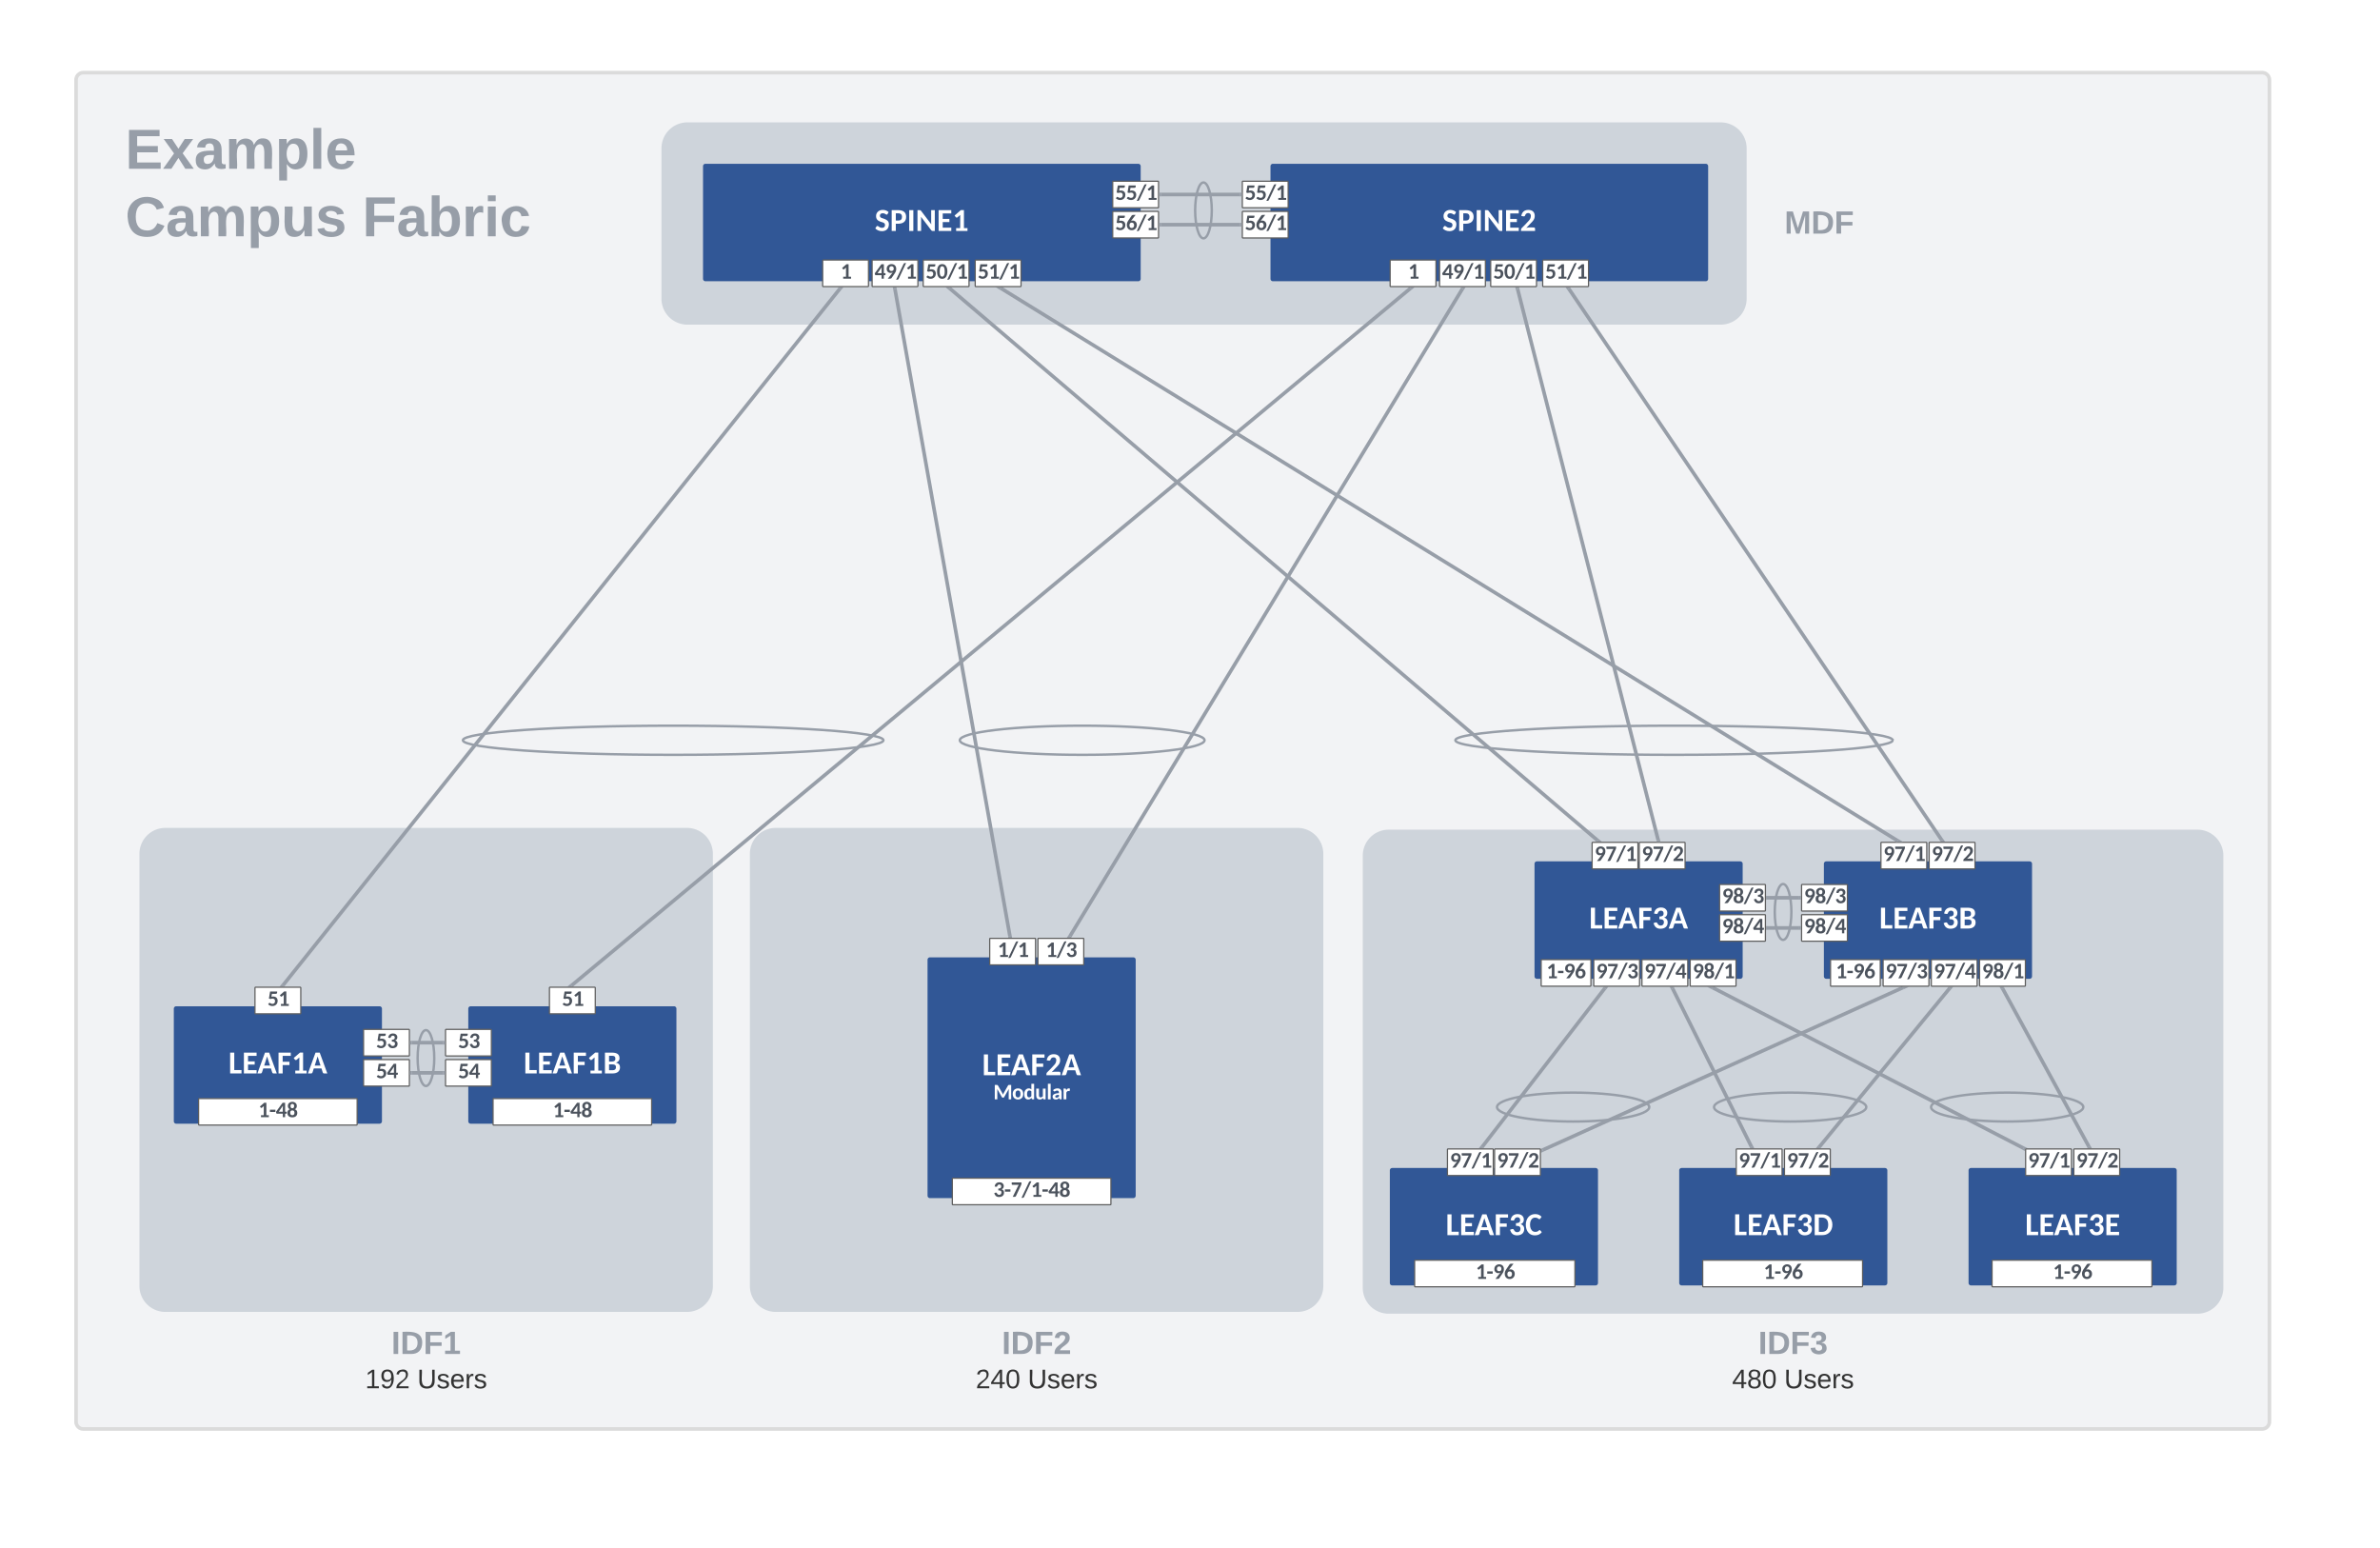 <svg xmlns="http://www.w3.org/2000/svg" xmlns:xlink="http://www.w3.org/1999/xlink" xmlns:lucid="lucid" width="1974" height="1284"><g transform="translate(4228 -42)" lucid:page-tab-id="-2yXCcs~9_sC"><path d="M-4480 0h6720v1360h-6720z" fill="#fff"/><path d="M-4164.9 108.25a6 6 0 0 1 6-6h1807.18a6 6 0 0 1 6 6v1112.9a6 6 0 0 1-6 6h-1807.2a6 6 0 0 1-6-6z" stroke="#dbdbdb" stroke-width="3" fill="#f2f3f5"/><path d="M-3677.86 165a20 20 0 0 1 20-20h857.04a20 20 0 0 1 20 20v124.76a20 20 0 0 1-20 20h-857.04a20 20 0 0 1-20-20zM-4110.84 750.14a20 20 0 0 1 20-20h432.6a20 20 0 0 1 20 20v358.45a20 20 0 0 1-20 20h-432.6a20 20 0 0 1-20-20zM-3604.53 750.14a20 20 0 0 1 20-20h432.6a20 20 0 0 1 20 20v358.45a20 20 0 0 1-20 20h-432.6a20 20 0 0 1-20-20zM-3096.2 751.62a20 20 0 0 1 20-20h670.76a20 20 0 0 1 20 20v358.45a20 20 0 0 1-20 20h-670.77a20 20 0 0 1-20-20z" stroke="#ced4db" stroke-width="3" fill="#ced4db"/><path d="M-4124.12 143.65h362.8v113.03h-362.8z" fill="none"/><use xlink:href="#a" transform="matrix(1,0,0,1,-4124.118,143.649) translate(0 38.333)"/><use xlink:href="#b" transform="matrix(1,0,0,1,-4124.118,143.649) translate(0 94.333)"/><use xlink:href="#c" transform="matrix(1,0,0,1,-4124.118,143.649) translate(196.648 94.333)"/><g filter="url(#d)"><path d="M-4081.84 872.08a.5.5 0 0 0-.5.5v93.4a.5.5 0 0 0 .5.5h168.64a.5.5 0 0 0 .5-.5v-93.4a.5.5 0 0 0-.5-.5z" stroke="#315796" stroke-width="3" fill="#315796"/><use xlink:href="#e" transform="matrix(1,0,0,1,-4072.503,883.123) translate(33.984 43.167)"/></g><g filter="url(#d)"><path d="M-3837.6 872.08a.5.5 0 0 0-.5.5v93.4a.5.5 0 0 0 .5.5h168.63a.5.5 0 0 0 .5-.5v-93.4a.5.5 0 0 0-.5-.5z" stroke="#315796" stroke-width="3" fill="#315796"/><use xlink:href="#f" transform="matrix(1,0,0,1,-3828.266,883.123) translate(34.59 43.167)"/></g><path d="M-3925.96 895.75a.5.5 0 0 0-.5.5v21.03a.5.5 0 0 0 .5.5h37a.5.5 0 0 0 .5-.5v-21.03a.5.5 0 0 0-.5-.5z" stroke="#5e5e5e" fill="#fff"/><use xlink:href="#g" transform="matrix(1,0,0,1,-3912.063,894.785) translate(-4.01 16.444)"/><path d="M-3925.96 920.8a.5.5 0 0 0-.5.5v21.02a.5.5 0 0 0 .5.5h37a.5.5 0 0 0 .5-.5V921.3a.5.5 0 0 0-.5-.5z" stroke="#5e5e5e" fill="#fff"/><use xlink:href="#h" transform="matrix(1,0,0,1,-3912.063,919.816) translate(-4.01 16.444)"/><path d="M-3857.96 895.75a.5.5 0 0 0-.5.5v21.03a.5.5 0 0 0 .5.5h37a.5.5 0 0 0 .5-.5v-21.03a.5.5 0 0 0-.5-.5z" stroke="#5e5e5e" fill="#fff"/><use xlink:href="#g" transform="matrix(1,0,0,1,-3844.063,894.785) translate(-4.01 16.444)"/><path d="M-3857.96 920.8a.5.5 0 0 0-.5.5v21.02a.5.5 0 0 0 .5.5h37a.5.5 0 0 0 .5-.5V921.3a.5.5 0 0 0-.5-.5z" stroke="#5e5e5e" fill="#fff"/><use xlink:href="#h" transform="matrix(1,0,0,1,-3844.063,919.816) translate(-4.01 16.444)"/><path d="M-3886.48 906.77h26.03" stroke="#979ea8" stroke-width="3" fill="none"/><path d="M-3886.44 908.27h-1.54v-3h1.54zM-3858.95 908.27h-1.54v-3h1.55z" stroke="#979ea8" stroke-width=".05" fill="#979ea8"/><path d="M-3886.48 931.8h26.03" stroke="#979ea8" stroke-width="3" fill="none"/><path d="M-3886.44 933.3h-1.54v-3h1.54zM-3858.95 933.3h-1.54v-3h1.55z" stroke="#979ea8" stroke-width=".05" fill="#979ea8"/><g filter="url(#i)"><path d="M-3642.9 173.34a.5.5 0 0 0-.5.5v93.42a.5.5 0 0 0 .5.5h359a.5.5 0 0 0 .5-.5v-93.42a.5.5 0 0 0-.5-.5z" stroke="#315796" stroke-width="3" fill="#315796"/><use xlink:href="#j" transform="matrix(1,0,0,1,-3622.523,184.385) translate(120.003 43.167)"/></g><g filter="url(#i)"><path d="M-3172.24 173.34a.5.5 0 0 0-.5.5v93.42a.5.5 0 0 0 .5.5h359a.5.5 0 0 0 .5-.5v-93.42a.5.5 0 0 0-.5-.5z" stroke="#315796" stroke-width="3" fill="#315796"/><use xlink:href="#k" transform="matrix(1,0,0,1,-3151.856,184.385) translate(120.003 43.167)"/></g><path d="M-3993.25 859.15l461.95-577.8" stroke="#979ea8" stroke-width="3" fill="none"/><path d="M-3992.06 860.05l-.2.27h-3.85l1.7-2.14zM-3528.44 280.17l-1.7 2.14-2.35-1.87.22-.26z" stroke="#979ea8" stroke-width=".05" fill="#979ea8"/><path d="M-3753.95 859.36l695.8-578.23" stroke="#979ea8" stroke-width="3" fill="none"/><path d="M-3753.1 860.32h-4.34l2.56-2.14zM-3054.66 280.17l-2.57 2.14-1.77-2.13z" stroke="#979ea8" stroke-width=".05" fill="#979ea8"/><path d="M-3304.6 192.3a.5.5 0 0 0-.5.5v21.04a.5.5 0 0 0 .5.5h37a.5.5 0 0 0 .5-.5V192.8a.5.5 0 0 0-.5-.5z" stroke="#5e5e5e" fill="#fff"/><use xlink:href="#l" transform="matrix(1,0,0,1,-3290.689,191.338) translate(-12.335 16.444)"/><path d="M-3304.6 217.34a.5.5 0 0 0-.5.5v21.03a.5.5 0 0 0 .5.5h37a.5.5 0 0 0 .5-.5v-21.03a.5.5 0 0 0-.5-.5z" stroke="#5e5e5e" fill="#fff"/><use xlink:href="#m" transform="matrix(1,0,0,1,-3290.689,216.369) translate(-12.335 16.444)"/><path d="M-3197.1 192.3a.5.5 0 0 0-.5.5v21.04a.5.5 0 0 0 .5.5h37a.5.5 0 0 0 .5-.5V192.8a.5.5 0 0 0-.5-.5z" stroke="#5e5e5e" fill="#fff"/><use xlink:href="#l" transform="matrix(1,0,0,1,-3183.201,191.338) translate(-12.335 16.444)"/><path d="M-3197.1 217.34a.5.5 0 0 0-.5.5v21.03a.5.5 0 0 0 .5.5h37a.5.5 0 0 0 .5-.5v-21.03a.5.5 0 0 0-.5-.5z" stroke="#5e5e5e" fill="#fff"/><use xlink:href="#m" transform="matrix(1,0,0,1,-3183.201,216.369) translate(-12.335 16.444)"/><path d="M-3265.1 203.32h65.5" stroke="#979ea8" stroke-width="3" fill="none"/><path d="M-3265.07 204.82h-1.54v-3h1.53zM-3198.1 204.82h-1.53v-3h1.54z" stroke="#979ea8" stroke-width=".05" fill="#979ea8"/><path d="M-3265.1 228.35h65.5" stroke="#979ea8" stroke-width="3" fill="none"/><path d="M-3265.07 229.85h-1.54v-3h1.53zM-3198.1 229.85h-1.53v-3h1.54z" stroke="#979ea8" stroke-width=".05" fill="#979ea8"/><path d="M-3229.83 239.7c-3.8 0-6.9-10.38-6.9-23.18 0-12.8 3.1-23.18 6.9-23.18 3.82 0 6.9 10.38 6.9 23.18 0 12.8-3.08 23.18-6.9 23.18zM-3874.72 942.72c-3.82 0-6.9-10.38-6.9-23.18 0-12.8 3.08-23.2 6.9-23.2 3.82 0 6.9 10.4 6.9 23.2 0 12.8-3.08 23.18-6.9 23.18z" stroke="#979ea8" stroke-width="2" fill-opacity="0"/><path d="M-4062.78 953.1a.5.5 0 0 0-.5.5v21.02a.5.5 0 0 0 .5.5h130.5a.5.5 0 0 0 .5-.5V953.6a.5.5 0 0 0-.5-.5z" stroke="#5e5e5e" fill="#fff"/><use xlink:href="#n" transform="matrix(1,0,0,1,-4013.436,952.124) translate(-0.237 16.444)"/><path d="M-3818.54 953.1a.5.5 0 0 0-.5.5v21.02a.5.5 0 0 0 .5.5h130.5a.5.5 0 0 0 .5-.5V953.6a.5.5 0 0 0-.5-.5z" stroke="#5e5e5e" fill="#fff"/><use xlink:href="#n" transform="matrix(1,0,0,1,-3769.199,952.124) translate(-0.237 16.444)"/><g filter="url(#o)"><path d="M-3456.68 831.5a.5.5 0 0 0-.5.5v195.7a.5.5 0 0 0 .5.5h168.64a.5.5 0 0 0 .5-.5V832a.5.5 0 0 0-.5-.5z" stroke="#315796" stroke-width="3" fill="#315796"/><use xlink:href="#p" transform="matrix(1,0,0,1,-3447.342,854.514) translate(33.984 73.278)"/><use xlink:href="#q" transform="matrix(1,0,0,1,-3447.342,854.514) translate(43.181 93.278)"/></g><path d="M-3390.38 818.26l-95.34-536.6" stroke="#979ea8" stroke-width="3" fill="none"/><path d="M-3388.6 819.74h-3.04l-.22-1.25 2.95-.54zM-3484.45 280.17l.22 1.25-2.96.53-.3-1.78z" stroke="#979ea8" stroke-width=".05" fill="#979ea8"/><path d="M-3340.54 818.46l325.53-537" stroke="#979ea8" stroke-width="3" fill="none"/><path d="M-3339.24 819.2l-.32.55h-3.5l1.26-2.1zM-3012.48 280.17l-1.26 2.1-2.57-1.56.32-.53z" stroke="#979ea8" stroke-width=".05" fill="#979ea8"/><path d="M-3437.62 1019.18a.5.5 0 0 0-.5.5v21.03a.5.5 0 0 0 .5.5h130.52a.5.5 0 0 0 .5-.5v-21.02a.5.5 0 0 0-.5-.5z" stroke="#5e5e5e" fill="#fff"/><use xlink:href="#r" transform="matrix(1,0,0,1,-3388.275,1018.212) translate(-15.788 16.444)"/><path d="M-3406.62 820.23a.5.5 0 0 0-.5.5v21.03a.5.5 0 0 0 .5.5h37a.5.5 0 0 0 .5-.5v-21.03a.5.5 0 0 0-.5-.5z" stroke="#5e5e5e" fill="#fff"/><use xlink:href="#s" transform="matrix(1,0,0,1,-3392.721,819.258) translate(-7.83 16.444)"/><path d="M-3366.62 820.23a.5.5 0 0 0-.5.5v21.03a.5.5 0 0 0 .5.5h37a.5.5 0 0 0 .5-.5v-21.03a.5.5 0 0 0-.5-.5z" stroke="#5e5e5e" fill="#fff"/><use xlink:href="#t" transform="matrix(1,0,0,1,-3352.723,819.258) translate(-7.83 16.444)"/><g filter="url(#d)"><path d="M-2953.25 751.9a.5.5 0 0 0-.5.5v93.4a.5.5 0 0 0 .5.5h168.64a.5.5 0 0 0 .5-.5v-93.4a.5.5 0 0 0-.5-.5z" stroke="#315796" stroke-width="3" fill="#315796"/><use xlink:href="#u" transform="matrix(1,0,0,1,-2943.906,762.942) translate(33.984 43.167)"/></g><g filter="url(#d)"><path d="M-2713.25 751.9a.5.5 0 0 0-.5.5v93.4a.5.5 0 0 0 .5.5h168.64a.5.5 0 0 0 .5-.5v-93.4a.5.5 0 0 0-.5-.5z" stroke="#315796" stroke-width="3" fill="#315796"/><use xlink:href="#v" transform="matrix(1,0,0,1,-2703.906,762.942) translate(34.59 43.167)"/></g><path d="M-2801.25 775.57a.5.5 0 0 0-.5.5v21.03a.5.5 0 0 0 .5.5h37a.5.5 0 0 0 .5-.5v-21.03a.5.5 0 0 0-.5-.5z" stroke="#5e5e5e" fill="#fff"/><use xlink:href="#w" transform="matrix(1,0,0,1,-2787.344,774.604) translate(-12.335 16.444)"/><path d="M-2801.25 800.6a.5.5 0 0 0-.5.5v21.03a.5.5 0 0 0 .5.5h37a.5.5 0 0 0 .5-.5V801.1a.5.5 0 0 0-.5-.5z" stroke="#5e5e5e" fill="#fff"/><use xlink:href="#x" transform="matrix(1,0,0,1,-2787.344,799.635) translate(-12.335 16.444)"/><path d="M-2733.25 775.57a.5.5 0 0 0-.5.5v21.03a.5.5 0 0 0 .5.5h37a.5.5 0 0 0 .5-.5v-21.03a.5.5 0 0 0-.5-.5z" stroke="#5e5e5e" fill="#fff"/><use xlink:href="#w" transform="matrix(1,0,0,1,-2719.344,774.604) translate(-12.335 16.444)"/><path d="M-2733.25 800.6a.5.5 0 0 0-.5.5v21.03a.5.5 0 0 0 .5.5h37a.5.5 0 0 0 .5-.5V801.1a.5.5 0 0 0-.5-.5z" stroke="#5e5e5e" fill="#fff"/><use xlink:href="#x" transform="matrix(1,0,0,1,-2719.344,799.635) translate(-12.335 16.444)"/><path d="M-2761.76 786.6h26.03" stroke="#979ea8" stroke-width="3" fill="none"/><path d="M-2761.72 788.1h-1.54v-3h1.54zM-2734.23 788.1h-1.54v-3h1.54z" stroke="#979ea8" stroke-width=".05" fill="#979ea8"/><path d="M-2761.76 811.62h26.03" stroke="#979ea8" stroke-width="3" fill="none"/><path d="M-2761.72 813.12h-1.54v-3h1.54zM-2734.23 813.12h-1.54v-3h1.54z" stroke="#979ea8" stroke-width=".05" fill="#979ea8"/><path d="M-2902.83 739.15l-537.5-458" stroke="#979ea8" stroke-width="3" fill="none"/><path d="M-2899.38 740.13h-4.33l1.8-2.14zM-3439.46 280.17l-1.82 2.14-2.5-2.13z" stroke="#979ea8" stroke-width=".05" fill="#979ea8"/><path d="M-2617.4 738.9l-309.44-457.5" stroke="#979ea8" stroke-width="3" fill="none"/><path d="M-2614.75 740.13h-3.63l-.3-.43 2.5-1.68zM-2925.87 280.17l.3.44-2.5 1.7-1.42-2.13z" stroke="#979ea8" stroke-width=".05" fill="#979ea8"/><path d="M-2749.1 821.53c-3.8 0-6.9-10.37-6.9-23.18 0-12.8 3.1-23.18 6.9-23.18 3.82 0 6.9 10.38 6.9 23.18 0 12.8-3.08 23.18-6.9 23.18z" stroke="#979ea8" stroke-width="2" fill-opacity="0"/><g filter="url(#d)"><path d="M-3073.25 1006.2a.5.5 0 0 0-.5.5v93.4a.5.5 0 0 0 .5.5h168.64a.5.5 0 0 0 .5-.5v-93.4a.5.5 0 0 0-.5-.5z" stroke="#315796" stroke-width="3" fill="#315796"/><use xlink:href="#y" transform="matrix(1,0,0,1,-3063.906,1017.239) translate(35.007 43.167)"/></g><g filter="url(#d)"><path d="M-2833.25 1006.2a.5.5 0 0 0-.5.5v93.4a.5.5 0 0 0 .5.5h168.64a.5.5 0 0 0 .5-.5v-93.4a.5.5 0 0 0-.5-.5z" stroke="#315796" stroke-width="3" fill="#315796"/><use xlink:href="#z" transform="matrix(1,0,0,1,-2823.906,1017.239) translate(33.659 43.167)"/></g><path d="M-2998.67 993.25l101.75-131.64" stroke="#979ea8" stroke-width="3" fill="none"/><path d="M-2997.45 994.14l-.24.3h-3.78l1.65-2.14zM-2894.1 860.43l-1.66 2.13-2.37-1.84.23-.3z" stroke="#979ea8" stroke-width=".05" fill="#979ea8"/><path d="M-2948.52 995.82l298.87-134.77" stroke="#979ea8" stroke-width="3" fill="none"/><path d="M-2947.87 997.17l-2.02.9v-2.7l-.03-.26-.12-.23.95-.43zM-2645 860.43l.07.13-4.14 1.87-.9-2z" stroke="#979ea8" stroke-width=".05" fill="#979ea8"/><path d="M-2775.33 993.1l-65.42-131.32" stroke="#979ea8" stroke-width="3" fill="none"/><path d="M-2772.98 994.43h-3.35l-.36-.7 2.7-1.35zM-2839.74 860.43l.35.7-2.67 1.35-1.02-2.05z" stroke="#979ea8" stroke-width=".05" fill="#979ea8"/><path d="M-2719.06 993.28l108.17-131.7" stroke="#979ea8" stroke-width="3" fill="none"/><path d="M-2717.87 994.2l-.2.24h-3.88l1.76-2.14zM-2608 860.43l-1.75 2.14-2.32-1.9.2-.24z" stroke="#979ea8" stroke-width=".05" fill="#979ea8"/><path d="M-3026.97 994.92a.5.5 0 0 0-.5.5v21.03a.5.5 0 0 0 .5.5h37a.5.5 0 0 0 .5-.5v-21.03a.5.5 0 0 0-.5-.5z" stroke="#5e5e5e" fill="#fff"/><use xlink:href="#A" transform="matrix(1,0,0,1,-3013.066,993.952) translate(-12.335 16.444)"/><path d="M-2987.88 994.92a.5.5 0 0 0-.5.5v21.03a.5.5 0 0 0 .5.5h37a.5.5 0 0 0 .5-.5v-21.03a.5.5 0 0 0-.5-.5z" stroke="#5e5e5e" fill="#fff"/><use xlink:href="#B" transform="matrix(1,0,0,1,-2973.982,993.952) translate(-12.335 16.444)"/><path d="M-2906.97 740.62a.5.5 0 0 0-.5.5v21.03a.5.5 0 0 0 .5.5h37a.5.5 0 0 0 .5-.5v-21.03a.5.5 0 0 0-.5-.5z" stroke="#5e5e5e" fill="#fff"/><use xlink:href="#A" transform="matrix(1,0,0,1,-2893.066,739.655) translate(-12.335 16.444)"/><path d="M-2867.88 740.62a.5.5 0 0 0-.5.5v21.03a.5.5 0 0 0 .5.5h37a.5.5 0 0 0 .5-.5v-21.03a.5.5 0 0 0-.5-.5z" stroke="#5e5e5e" fill="#fff"/><use xlink:href="#B" transform="matrix(1,0,0,1,-2853.982,739.655) translate(-12.335 16.444)"/><path d="M-2667.42 740.62a.5.5 0 0 0-.5.5v21.03a.5.5 0 0 0 .5.5h37a.5.5 0 0 0 .5-.5v-21.03a.5.5 0 0 0-.5-.5z" stroke="#5e5e5e" fill="#fff"/><use xlink:href="#A" transform="matrix(1,0,0,1,-2653.523,739.655) translate(-12.335 16.444)"/><path d="M-2627.43 740.62a.5.5 0 0 0-.5.5v21.03a.5.5 0 0 0 .5.5h37a.5.5 0 0 0 .5-.5v-21.03a.5.5 0 0 0-.5-.5z" stroke="#5e5e5e" fill="#fff"/><use xlink:href="#B" transform="matrix(1,0,0,1,-2613.525,739.655) translate(-12.335 16.444)"/><path d="M-3054.18 1087.2a.5.5 0 0 0-.5.5v21.04a.5.5 0 0 0 .5.5h131.93a.5.5 0 0 0 .5-.5v-21.03a.5.5 0 0 0-.5-.5z" stroke="#5e5e5e" fill="#fff"/><use xlink:href="#C" transform="matrix(1,0,0,1,-3004.3,1086.24) translate(0.263 16.444)"/><path d="M-2815.25 1087.2a.5.5 0 0 0-.5.5v21.04a.5.5 0 0 0 .5.5h131.58a.5.5 0 0 0 .5-.5v-21.03a.5.5 0 0 0-.5-.5z" stroke="#5e5e5e" fill="#fff"/><use xlink:href="#C" transform="matrix(1,0,0,1,-2765.5,1086.24) translate(0.263 16.444)"/><path d="M-2860.82 1142.97h240v60h-240z" fill="none"/><use xlink:href="#D" transform="matrix(1,0,0,1,-2860.823,1142.973) translate(91.185 22)"/><use xlink:href="#E" transform="matrix(1,0,0,1,-2860.823,1142.973) translate(69.444 50.444)"/><use xlink:href="#F" transform="matrix(1,0,0,1,-2860.823,1142.973) translate(112.654 50.444)"/><path d="M-3994.53 1142.97h240v60h-240z" fill="none"/><use xlink:href="#G" transform="matrix(1,0,0,1,-3994.534,1142.973) translate(91.185 22)"/><use xlink:href="#H" transform="matrix(1,0,0,1,-3994.534,1142.973) translate(69.444 50.444)"/><use xlink:href="#F" transform="matrix(1,0,0,1,-3994.534,1142.973) translate(112.654 50.444)"/><path d="M-3488.23 1142.97h240v60h-240z" fill="none"/><use xlink:href="#I" transform="matrix(1,0,0,1,-3488.226,1142.973) translate(91.185 22)"/><use xlink:href="#J" transform="matrix(1,0,0,1,-3488.226,1142.973) translate(69.444 50.444)"/><use xlink:href="#F" transform="matrix(1,0,0,1,-3488.226,1142.973) translate(112.654 50.444)"/><path d="M-4016.02 860.8a.5.5 0 0 0-.5.5v21.04a.5.5 0 0 0 .5.5h37a.5.5 0 0 0 .5-.5V861.3a.5.5 0 0 0-.5-.5z" stroke="#5e5e5e" fill="#fff"/><use xlink:href="#K" transform="matrix(1,0,0,1,-4002.121,859.836) translate(-4.01 16.444)"/><path d="M-3771.78 860.8a.5.5 0 0 0-.5.5v21.04a.5.5 0 0 0 .5.5h37a.5.5 0 0 0 .5-.5V861.3a.5.5 0 0 0-.5-.5z" stroke="#5e5e5e" fill="#fff"/><use xlink:href="#K" transform="matrix(1,0,0,1,-3757.883,859.836) translate(-4.01 16.444)"/><path d="M-2860.08 960.2c0 6.62-28.27 11.98-63.13 11.98-34.87 0-63.14-5.36-63.14-11.98s28.27-12 63.13-12c34.85 0 63.12 5.38 63.12 12zM-3495.24 655.95c0 6.68-78.1 12.1-174.43 12.1-96.34 0-174.43-5.42-174.43-12.1 0-6.67 78.1-12.08 174.43-12.08 96.33 0 174.43 5.4 174.43 12.08zM-2658.1 655.95c0 6.68-81.23 12.1-181.42 12.1-100.2 0-181.42-5.42-181.42-12.1 0-6.67 81.22-12.08 181.42-12.08 100.2 0 181.4 5.4 181.4 12.08zM-3228.93 655.95c0 6.68-45.44 12.1-101.5 12.1-56.04 0-101.48-5.42-101.48-12.1 0-6.67 45.43-12.08 101.48-12.08 56.05 0 101.5 5.4 101.5 12.08z" stroke="#979ea8" stroke-width="2" fill-opacity="0"/><g filter="url(#d)"><path d="M-2593.25 1006.2a.5.5 0 0 0-.5.5v93.4a.5.5 0 0 0 .5.5h168.64a.5.5 0 0 0 .5-.5v-93.4a.5.5 0 0 0-.5-.5z" stroke="#315796" stroke-width="3" fill="#315796"/><use xlink:href="#L" transform="matrix(1,0,0,1,-2583.906,1017.239) translate(35.56 43.167)"/></g><path d="M-2549.65 994.3l-257.84-133.18" stroke="#979ea8" stroke-width="3" fill="none"/><path d="M-2546.15 994.42h-1.3l-.3.04-.27.15-.22.23-.16.32v1.5l-1.98-1.03 1.38-2.67zM-2807.1 860.43l-1.05 2.04-3.95-2.04z" stroke="#979ea8" stroke-width=".05" fill="#979ea8"/><path d="M-2495.38 993.1l-71.7-131.35" stroke="#979ea8" stroke-width="3" fill="none"/><path d="M-2492.95 994.43h-3.42l-.34-.63 2.62-1.44zM-2566.1 860.43l.36.63-2.64 1.44-1.13-2.07z" stroke="#979ea8" stroke-width=".05" fill="#979ea8"/><path d="M-2547.42 994.92a.5.5 0 0 0-.5.5v21.03a.5.5 0 0 0 .5.5h37a.5.5 0 0 0 .5-.5v-21.03a.5.5 0 0 0-.5-.5z" stroke="#5e5e5e" fill="#fff"/><use xlink:href="#A" transform="matrix(1,0,0,1,-2533.523,993.952) translate(-12.335 16.444)"/><path d="M-2507.43 994.92a.5.5 0 0 0-.5.5v21.03a.5.5 0 0 0 .5.5h37a.5.5 0 0 0 .5-.5v-21.03a.5.5 0 0 0-.5-.5z" stroke="#5e5e5e" fill="#fff"/><use xlink:href="#B" transform="matrix(1,0,0,1,-2493.525,993.952) translate(-12.335 16.444)"/><path d="M-2787.42 994.92a.5.5 0 0 0-.5.5v21.03a.5.5 0 0 0 .5.5h37a.5.5 0 0 0 .5-.5v-21.03a.5.5 0 0 0-.5-.5z" stroke="#5e5e5e" fill="#fff"/><use xlink:href="#A" transform="matrix(1,0,0,1,-2773.523,993.952) translate(-12.335 16.444)"/><path d="M-2747.43 994.92a.5.5 0 0 0-.5.5v21.03a.5.5 0 0 0 .5.5h37a.5.5 0 0 0 .5-.5v-21.03a.5.5 0 0 0-.5-.5z" stroke="#5e5e5e" fill="#fff"/><use xlink:href="#B" transform="matrix(1,0,0,1,-2733.525,993.952) translate(-12.335 16.444)"/><path d="M-2575.25 1087.2a.5.5 0 0 0-.5.5v21.04a.5.5 0 0 0 .5.5h131.58a.5.5 0 0 0 .5-.5v-21.03a.5.5 0 0 0-.5-.5z" stroke="#5e5e5e" fill="#fff"/><use xlink:href="#C" transform="matrix(1,0,0,1,-2525.5,1086.24) translate(0.263 16.444)"/><path d="M-2949.23 837.9a.5.5 0 0 0-.5.5v21.04a.5.5 0 0 0 .5.5h40.25a.5.5 0 0 0 .5-.5V838.4a.5.5 0 0 0-.5-.5z" stroke="#5e5e5e" fill="#fff"/><use xlink:href="#C" transform="matrix(1,0,0,1,-2934.098,836.943) translate(-11.237 16.444)"/><path d="M-2905.62 837.9a.5.5 0 0 0-.5.5v21.04a.5.5 0 0 0 .5.5h37a.5.5 0 0 0 .5-.5V838.4a.5.5 0 0 0-.5-.5z" stroke="#5e5e5e" fill="#fff"/><use xlink:href="#M" transform="matrix(1,0,0,1,-2891.719,836.943) translate(-12.335 16.444)"/><path d="M-2865.65 837.9a.5.5 0 0 0-.5.5v21.04a.5.5 0 0 0 .5.5h37a.5.5 0 0 0 .5-.5V838.4a.5.5 0 0 0-.5-.5z" stroke="#5e5e5e" fill="#fff"/><use xlink:href="#N" transform="matrix(1,0,0,1,-2851.745,836.943) translate(-12.335 16.444)"/><path d="M-2825.62 837.9a.5.5 0 0 0-.5.5v21.04a.5.5 0 0 0 .5.5h37a.5.5 0 0 0 .5-.5V838.4a.5.5 0 0 0-.5-.5z" stroke="#5e5e5e" fill="#fff"/><use xlink:href="#O" transform="matrix(1,0,0,1,-2811.718,836.943) translate(-12.335 16.444)"/><path d="M-2709.23 837.9a.5.5 0 0 0-.5.5v21.04a.5.5 0 0 0 .5.5h40.25a.5.5 0 0 0 .5-.5V838.4a.5.5 0 0 0-.5-.5z" stroke="#5e5e5e" fill="#fff"/><use xlink:href="#C" transform="matrix(1,0,0,1,-2694.098,836.943) translate(-11.237 16.444)"/><path d="M-2665.62 837.9a.5.5 0 0 0-.5.5v21.04a.5.5 0 0 0 .5.5h37a.5.5 0 0 0 .5-.5V838.4a.5.5 0 0 0-.5-.5z" stroke="#5e5e5e" fill="#fff"/><use xlink:href="#M" transform="matrix(1,0,0,1,-2651.719,836.943) translate(-12.335 16.444)"/><path d="M-2625.65 837.9a.5.5 0 0 0-.5.5v21.04a.5.5 0 0 0 .5.5h37a.5.5 0 0 0 .5-.5V838.4a.5.5 0 0 0-.5-.5z" stroke="#5e5e5e" fill="#fff"/><use xlink:href="#N" transform="matrix(1,0,0,1,-2611.745,836.943) translate(-12.335 16.444)"/><path d="M-2585.62 837.9a.5.5 0 0 0-.5.5v21.04a.5.5 0 0 0 .5.5h37a.5.5 0 0 0 .5-.5V838.4a.5.5 0 0 0-.5-.5z" stroke="#5e5e5e" fill="#fff"/><use xlink:href="#O" transform="matrix(1,0,0,1,-2571.718,836.943) translate(-12.335 16.444)"/><path d="M-2680.08 960.2c0 6.62-28.27 11.98-63.13 11.98-34.87 0-63.14-5.36-63.14-11.98s28.27-12 63.13-12c34.85 0 63.12 5.38 63.12 12zM-2500.08 960.2c0 6.62-28.27 11.98-63.13 11.98-34.87 0-63.14-5.36-63.14-11.98s28.27-12 63.13-12c34.85 0 63.12 5.38 63.12 12z" stroke="#979ea8" stroke-width="2" fill-opacity="0"/><path d="M-2852.7 738.68l-116.6-457.05" stroke="#979ea8" stroke-width="3" fill="none"/><path d="M-2850.77 740.14h-3.1l-.28-1.13 2.9-.73zM-2968.13 280.17l.3 1.12-2.92.73-.47-1.86z" stroke="#979ea8" stroke-width=".05" fill="#979ea8"/><path d="M-2654.04 739.35l-744-458.4" stroke="#979ea8" stroke-width="3" fill="none"/><path d="M-2649.9 740.14h-4.67l1.3-2.1zM-3397.5 280.17l-1.3 2.1-3.38-2.1z" stroke="#979ea8" stroke-width=".05" fill="#979ea8"/><path d="M-3545.17 257.65a.5.5 0 0 0-.5.5v21.03a.5.5 0 0 0 .5.5h37a.5.5 0 0 0 .5-.5v-21.03a.5.5 0 0 0-.5-.5z" stroke="#5e5e5e" fill="#fff"/><use xlink:href="#P" transform="matrix(1,0,0,1,-3531.265,256.683) translate(0.495 16.444)"/><path d="M-3504.17 257.65a.5.5 0 0 0-.5.5v21.03a.5.5 0 0 0 .5.5h37a.5.5 0 0 0 .5-.5v-21.03a.5.5 0 0 0-.5-.5z" stroke="#5e5e5e" fill="#fff"/><use xlink:href="#Q" transform="matrix(1,0,0,1,-3490.265,256.683) translate(-12.335 16.444)"/><path d="M-3461.78 257.65a.5.5 0 0 0-.5.5v21.03a.5.5 0 0 0 .5.5h37a.5.5 0 0 0 .5-.5v-21.03a.5.5 0 0 0-.5-.5z" stroke="#5e5e5e" fill="#fff"/><use xlink:href="#R" transform="matrix(1,0,0,1,-3447.875,256.683) translate(-12.335 16.444)"/><path d="M-3418.64 257.65a.5.5 0 0 0-.5.5v21.03a.5.5 0 0 0 .5.5h37a.5.5 0 0 0 .5-.5v-21.03a.5.5 0 0 0-.5-.5z" stroke="#5e5e5e" fill="#fff"/><use xlink:href="#S" transform="matrix(1,0,0,1,-3404.736,256.683) translate(-12.335 16.444)"/><path d="M-3074.5 257.65a.5.5 0 0 0-.5.5v21.03a.5.5 0 0 0 .5.5h37a.5.5 0 0 0 .5-.5v-21.03a.5.5 0 0 0-.5-.5z" stroke="#5e5e5e" fill="#fff"/><use xlink:href="#P" transform="matrix(1,0,0,1,-3060.598,256.683) translate(0.495 16.444)"/><path d="M-3033.5 257.65a.5.5 0 0 0-.5.5v21.03a.5.5 0 0 0 .5.5h37a.5.5 0 0 0 .5-.5v-21.03a.5.5 0 0 0-.5-.5z" stroke="#5e5e5e" fill="#fff"/><g><use xlink:href="#Q" transform="matrix(1,0,0,1,-3019.598,256.683) translate(-12.335 16.444)"/></g><path d="M-2991.1 257.65a.5.5 0 0 0-.5.5v21.03a.5.5 0 0 0 .5.5h37a.5.5 0 0 0 .5-.5v-21.03a.5.5 0 0 0-.5-.5z" stroke="#5e5e5e" fill="#fff"/><g><use xlink:href="#R" transform="matrix(1,0,0,1,-2977.208,256.683) translate(-12.335 16.444)"/></g><path d="M-2947.97 257.65a.5.5 0 0 0-.5.5v21.03a.5.5 0 0 0 .5.5h37a.5.5 0 0 0 .5-.5v-21.03a.5.5 0 0 0-.5-.5z" stroke="#5e5e5e" fill="#fff"/><g><use xlink:href="#S" transform="matrix(1,0,0,1,-2934.069,256.683) translate(-12.335 16.444)"/></g><path d="M-2747.93 200.42h104.82v60h-104.83z" fill="none"/><g><use xlink:href="#T" transform="matrix(1,0,0,1,-2747.926,200.422) translate(0 35.333)"/></g><defs><path fill="#979ea8" d="M24 0v-248h195v40H76v63h132v40H76v65h150V0H24" id="U"/><path fill="#979ea8" d="M144 0l-44-69L55 0H2l70-98-66-92h53l41 62 40-62h54l-67 91 71 99h-54" id="V"/><path fill="#979ea8" d="M133-34C117-15 103 5 69 4 32 3 11-16 11-54c-1-60 55-63 116-61 1-26-3-47-28-47-18 1-26 9-28 27l-52-2c7-38 36-58 82-57s74 22 75 68l1 82c-1 14 12 18 25 15v27c-30 8-71 5-69-32zm-48 3c29 0 43-24 42-57-32 0-66-3-65 30 0 17 8 27 23 27" id="W"/><path fill="#979ea8" d="M220-157c-53 9-28 100-34 157h-49v-107c1-27-5-49-29-50C55-147 81-57 75 0H25l-1-190h47c2 12-1 28 3 38 10-53 101-56 108 0 13-22 24-43 59-42 82 1 51 116 57 194h-49v-107c-1-25-5-48-29-50" id="X"/><path fill="#979ea8" d="M135-194c53 0 70 44 70 98 0 56-19 98-73 100-31 1-45-17-59-34 3 33 2 69 2 105H25l-1-265h48c2 10 0 23 3 31 11-24 29-35 60-35zM114-30c33 0 39-31 40-66 0-38-9-64-40-64-56 0-55 130 0 130" id="Y"/><path fill="#979ea8" d="M25 0v-261h50V0H25" id="Z"/><path fill="#979ea8" d="M185-48c-13 30-37 53-82 52C43 2 14-33 14-96s30-98 90-98c62 0 83 45 84 108H66c0 31 8 55 39 56 18 0 30-7 34-22zm-45-69c5-46-57-63-70-21-2 6-4 13-4 21h74" id="aa"/><g id="a"><use transform="matrix(0.13,0,0,0.13,0,0)" xlink:href="#U"/><use transform="matrix(0.13,0,0,0.13,31.111,0)" xlink:href="#V"/><use transform="matrix(0.13,0,0,0.13,57.037,0)" xlink:href="#W"/><use transform="matrix(0.13,0,0,0.13,82.963,0)" xlink:href="#X"/><use transform="matrix(0.13,0,0,0.13,124.444,0)" xlink:href="#Y"/><use transform="matrix(0.13,0,0,0.13,152.833,0)" xlink:href="#Z"/><use transform="matrix(0.13,0,0,0.13,165.796,0)" xlink:href="#aa"/></g><path fill="#979ea8" d="M67-125c0 53 21 87 73 88 37 1 54-22 65-47l45 17C233-25 199 4 140 4 58 4 20-42 15-125 8-235 124-281 211-232c18 10 29 29 36 50l-46 12c-8-25-30-41-62-41-52 0-71 34-72 86" id="ab"/><path fill="#979ea8" d="M85 4C-2 5 27-109 22-190h50c7 57-23 150 33 157 60-5 35-97 40-157h50l1 190h-47c-2-12 1-28-3-38-12 25-28 42-61 42" id="ac"/><path fill="#979ea8" d="M137-138c1-29-70-34-71-4 15 46 118 7 119 86 1 83-164 76-172 9l43-7c4 19 20 25 44 25 33 8 57-30 24-41C81-84 22-81 20-136c-2-80 154-74 161-7" id="ad"/><g id="b"><use transform="matrix(0.13,0,0,0.13,0,0)" xlink:href="#ab"/><use transform="matrix(0.13,0,0,0.13,33.574,0)" xlink:href="#W"/><use transform="matrix(0.13,0,0,0.13,59.5,0)" xlink:href="#X"/><use transform="matrix(0.13,0,0,0.13,100.981,0)" xlink:href="#Y"/><use transform="matrix(0.13,0,0,0.13,129.37,0)" xlink:href="#ac"/><use transform="matrix(0.13,0,0,0.13,157.759,0)" xlink:href="#ad"/></g><path fill="#979ea8" d="M76-208v77h127v40H76V0H24v-248h183v40H76" id="ae"/><path fill="#979ea8" d="M135-194c52 0 70 43 70 98 0 56-19 99-73 100-30 1-46-15-58-35L72 0H24l1-261h50v104c11-23 29-37 60-37zM114-30c31 0 40-27 40-66 0-37-7-63-39-63s-41 28-41 65c0 36 8 64 40 64" id="af"/><path fill="#979ea8" d="M135-150c-39-12-60 13-60 57V0H25l-1-190h47c2 13-1 29 3 40 6-28 27-53 61-41v41" id="ag"/><path fill="#979ea8" d="M25-224v-37h50v37H25zM25 0v-190h50V0H25" id="ah"/><path fill="#979ea8" d="M190-63c-7 42-38 67-86 67-59 0-84-38-90-98-12-110 154-137 174-36l-49 2c-2-19-15-32-35-32-30 0-35 28-38 64-6 74 65 87 74 30" id="ai"/><g id="c"><use transform="matrix(0.13,0,0,0.13,0,0)" xlink:href="#ae"/><use transform="matrix(0.13,0,0,0.13,28.389,0)" xlink:href="#W"/><use transform="matrix(0.13,0,0,0.13,54.315,0)" xlink:href="#af"/><use transform="matrix(0.13,0,0,0.13,82.704,0)" xlink:href="#ag"/><use transform="matrix(0.13,0,0,0.13,100.852,0)" xlink:href="#ah"/><use transform="matrix(0.13,0,0,0.13,113.815,0)" xlink:href="#ai"/></g><path fill="#fff" d="M371-216h461V0H108v-1328h263v1112" id="aj"/><path fill="#fff" d="M928-1328v209H382v351h425v201H382v358h547L928 0H118v-1328h810" id="ak"/><path fill="#fff" d="M1240 0h-202c-47 1-76-24-87-58l-84-261H378L295-59c-11 29-44 59-86 59H4l484-1328h268zM437-503h370c-61-196-127-384-186-583-56 202-123 386-184 583" id="al"/><path fill="#fff" d="M890-1328v209H373v376h433v209H373V0H109v-1328h781" id="am"/><path fill="#fff" d="M236-180h257c2-279-3-565 3-840L323-871c-27 30-91 18-110-9l-76-104 399-346h198v1150h227V0H236v-180" id="an"/><g id="e"><use transform="matrix(0.013,0,0,0.013,0,0)" xlink:href="#aj"/><use transform="matrix(0.013,0,0,0.013,11.276,0)" xlink:href="#ak"/><use transform="matrix(0.013,0,0,0.013,23.958,0)" xlink:href="#al"/><use transform="matrix(0.013,0,0,0.013,40.117,0)" xlink:href="#am"/><use transform="matrix(0.013,0,0,0.013,52.357,0)" xlink:href="#an"/><use transform="matrix(0.013,0,0,0.013,65.872,0)" xlink:href="#al"/></g><filter id="d" filterUnits="objectBoundingBox" x="-.06" y="-.04" width="1.12" height="1.21"><feOffset result="offOut" in="SourceAlpha" dy="6"/><feGaussianBlur result="blurOut" in="offOut" stdDeviation="5"/><feColorMatrix result="colorOut" in="blurOut" values="0 0 0 0 0 0 0 0 0 0 0 0 0 0 0 0 0 0 0.502 0"/><feBlend in="SourceGraphic" in2="colorOut"/></filter><path fill="#fff" d="M1048-974c0 163-99 241-224 288 171 41 257 139 257 293C1081-125 889 0 612 0H119v-1328h451c279 2 478 84 478 354zM823-399c0-131-83-178-217-178H382v373h225c139 0 216-61 216-195zm-37-542c0-143-71-185-216-185H382v368h173c140-1 231-45 231-183" id="ao"/><g id="f"><use transform="matrix(0.013,0,0,0.013,0,0)" xlink:href="#aj"/><use transform="matrix(0.013,0,0,0.013,11.276,0)" xlink:href="#ak"/><use transform="matrix(0.013,0,0,0.013,23.958,0)" xlink:href="#al"/><use transform="matrix(0.013,0,0,0.013,40.117,0)" xlink:href="#am"/><use transform="matrix(0.013,0,0,0.013,52.357,0)" xlink:href="#an"/><use transform="matrix(0.013,0,0,0.013,65.872,0)" xlink:href="#ao"/></g><path fill="#4c535d" d="M463-670c-69 0-128 14-183 34l-149-41 108-651h650v101c-3 78-52 116-142 116H407l-44 261c53-11 103-16 152-16 263 0 419 147 419 406 0 232-122 371-292 440-125 51-309 39-418-14-62-30-119-68-165-112l74-102c44-65 117-14 161 14 42 27 94 49 166 47 158-4 231-103 233-261 2-143-84-223-230-222" id="ap"/><path fill="#4c535d" d="M113-955c38-239 181-388 448-388 186 0 310 81 369 209 18 42 27 87 27 134 1 168-77 256-203 297 151 51 227 154 227 307C981-126 800 8 532 14 260 20 143-131 76-338c63-25 186-102 236-14 46 82 93 164 218 164 130 0 203-76 210-200 9-175-112-206-288-206v-171c158-2 269-37 269-193 0-117-60-182-173-183-99-1-165 67-190 142-19 57-44 79-118 66" id="aq"/><g id="g"><use transform="matrix(0.009,0,0,0.009,0,0)" xlink:href="#ap"/><use transform="matrix(0.009,0,0,0.009,9.01,0)" xlink:href="#aq"/></g><path fill="#4c535d" d="M1007-505c-9 70 29 185-49 186H854V0H644v-319H105c-83-4-69-108-90-173l609-837h230v824h153zm-363 0c3-182-8-376 8-546L269-505h375" id="ar"/><g id="h"><use transform="matrix(0.009,0,0,0.009,0,0)" xlink:href="#ap"/><use transform="matrix(0.009,0,0,0.009,9.01,0)" xlink:href="#ar"/></g><path fill="#fff" d="M469-200c119 0 194-62 190-182-5-155-165-165-285-207C212-646 83-736 88-958c4-182 105-295 242-352 113-48 278-41 392 4 65 25 120 59 166 104l-67 124c-13 37-61 47-98 23-55-35-117-75-210-75-111 0-181 57-181 159 0 146 173 155 287 201 153 61 292 138 287 351-7 273-167 433-444 433-190 0-326-77-424-175l78-125c18-34 71-42 108-14 63 47 132 100 245 100" id="as"/><path fill="#fff" d="M1037-902c0 300-189 436-495 441H378V0H115v-1328h427c303 4 495 131 495 426zm-263 0c0-143-81-224-232-224H378v461h164c156 2 232-87 232-237" id="at"/><path fill="#fff" d="M405 0H141v-1328h264V0" id="au"/><path fill="#fff" d="M122-1328c70 6 164-16 206 20 6 5 13 12 20 21l654 862c-4-44-6-86-6-125v-778h231V0c-62-4-141 10-187-10-14-6-27-18-40-35L348-902c4 41 6 80 6 115V0H122v-1328" id="av"/><g id="j"><use transform="matrix(0.013,0,0,0.013,0,0)" xlink:href="#as"/><use transform="matrix(0.013,0,0,0.013,12.604,0)" xlink:href="#at"/><use transform="matrix(0.013,0,0,0.013,26.797,0)" xlink:href="#au"/><use transform="matrix(0.013,0,0,0.013,33.906,0)" xlink:href="#av"/><use transform="matrix(0.013,0,0,0.013,51.471,0)" xlink:href="#ak"/><use transform="matrix(0.013,0,0,0.013,64.479,0)" xlink:href="#an"/></g><filter id="i" filterUnits="objectBoundingBox" x="-.03" y="-.04" width="1.06" height="1.21"><feOffset result="offOut" in="SourceAlpha" dy="6"/><feGaussianBlur result="blurOut" in="offOut" stdDeviation="5"/><feColorMatrix result="colorOut" in="blurOut" values="0 0 0 0 0 0 0 0 0 0 0 0 0 0 0 0 0 0 0.502 0"/><feBlend in="SourceGraphic" in2="colorOut"/></filter><path fill="#fff" d="M89-955c40-238 181-388 449-388 250 0 409 134 409 381 0 232-139 347-258 472L407-195c126-46 310-24 475-29 49-1 86 32 85 80V0H69c-2-76 0-138 43-180 161-160 326-321 472-494 63-74 110-153 115-281 6-143-107-217-242-175-61 19-100 69-121 131-19 56-46 79-119 66" id="aw"/><g id="k"><use transform="matrix(0.013,0,0,0.013,0,0)" xlink:href="#as"/><use transform="matrix(0.013,0,0,0.013,12.604,0)" xlink:href="#at"/><use transform="matrix(0.013,0,0,0.013,26.797,0)" xlink:href="#au"/><use transform="matrix(0.013,0,0,0.013,33.906,0)" xlink:href="#av"/><use transform="matrix(0.013,0,0,0.013,51.471,0)" xlink:href="#ak"/><use transform="matrix(0.013,0,0,0.013,64.479,0)" xlink:href="#aw"/></g><path fill="#4c535d" d="M225-1c-20 54-71 94-136 94H-18l680-1441c20-52 64-88 131-89h107" id="ax"/><path fill="#4c535d" d="M236-180h257c2-279-3-565 3-840L323-871c-27 30-91 18-110-9l-76-104 399-346h198v1150h227V0H236v-180" id="ay"/><g id="l"><use transform="matrix(0.009,0,0,0.009,0,0)" xlink:href="#ap"/><use transform="matrix(0.009,0,0,0.009,9.01,0)" xlink:href="#ap"/><use transform="matrix(0.009,0,0,0.009,18.021,0)" xlink:href="#ax"/><use transform="matrix(0.009,0,0,0.009,25.66,0)" xlink:href="#ay"/></g><path fill="#4c535d" d="M456-845c80-38 203-43 294-6 146 60 243 188 243 393 0 223-117 364-277 436-109 49-273 49-382 1C168-93 67-246 67-479c0-175 67-295 150-418l300-442c25-33 77-59 136-59h226c-141 184-282 368-423 553zm64 158c-139 0-209 104-209 247 0 149 63 249 209 249 141 0 219-103 219-248 0-149-72-248-219-248" id="az"/><g id="m"><use transform="matrix(0.009,0,0,0.009,0,0)" xlink:href="#ap"/><use transform="matrix(0.009,0,0,0.009,9.01,0)" xlink:href="#az"/><use transform="matrix(0.009,0,0,0.009,18.021,0)" xlink:href="#ax"/><use transform="matrix(0.009,0,0,0.009,25.66,0)" xlink:href="#ay"/></g><path fill="#4c535d" d="M61-690h505v212H61v-212" id="aA"/><path fill="#4c535d" d="M977-395c0 272-183 410-458 410S61-123 61-395c0-179 82-285 228-334-115-51-185-151-185-308 0-185 109-293 248-348 99-39 235-39 334 0 140 55 248 162 248 348 0 158-70 257-186 308 146 49 229 155 229 334zm-654-4c0 133 63 217 196 217s196-84 196-217c0-142-55-224-196-224-140 0-196 84-196 224zm28-633c0 123 44 210 168 210 123 0 168-87 168-210 0-114-53-191-168-191s-168 77-168 191" id="aB"/><g id="n"><use transform="matrix(0.009,0,0,0.009,0,0)" xlink:href="#ay"/><use transform="matrix(0.009,0,0,0.009,9.01,0)" xlink:href="#aA"/><use transform="matrix(0.009,0,0,0.009,14.453,0)" xlink:href="#ar"/><use transform="matrix(0.009,0,0,0.009,23.464,0)" xlink:href="#aB"/></g><g id="p"><use transform="matrix(0.013,0,0,0.013,0,0)" xlink:href="#aj"/><use transform="matrix(0.013,0,0,0.013,11.276,0)" xlink:href="#ak"/><use transform="matrix(0.013,0,0,0.013,23.958,0)" xlink:href="#al"/><use transform="matrix(0.013,0,0,0.013,40.117,0)" xlink:href="#am"/><use transform="matrix(0.013,0,0,0.013,52.357,0)" xlink:href="#aw"/><use transform="matrix(0.013,0,0,0.013,65.872,0)" xlink:href="#al"/></g><path fill="#fff" d="M363-958c5 40 8 85 8 127V0H139v-1328c83 3 177-6 251 6 17 7 27 17 36 35l412 720c23 42 42 86 59 131 19-46 36-91 59-133l409-718c14-32 40-41 88-41h198V0h-231c1-296-1-596 2-890 1-21 2-42 4-64l-419 742c-28 50-62 58-128 58-41 0-70-20-92-58" id="aC"/><path fill="#fff" d="M352-974c116-47 283-48 399 0 177 72 288 230 288 475 0 247-110 405-288 478-116 48-283 48-399 0C173-94 62-251 62-499c0-246 112-403 290-475zm-28 477c0 189 54 318 228 318 172 0 225-131 225-318s-53-318-225-318c-174 0-228 130-228 318" id="aD"/><path fill="#fff" d="M483-1012c112 0 179 37 238 92v-517h254V0H818c-73 2-64-82-83-135C661-54 570 15 422 15 157 15 63-214 63-494c0-232 92-397 247-478 52-26 110-40 173-40zM325-494c0 166 29 308 186 308 106 0 161-51 210-111v-438c-43-55-93-85-178-85-170 0-218 146-218 326" id="aE"/><path fill="#fff" d="M439 15c-225-4-332-150-332-377v-631h254v631c0 110 48 181 156 180 91-1 152-46 204-95v-716h254V0c-65-5-152 14-197-12-30-17-26-70-39-106C664-46 580 18 439 15" id="aF"/><path fill="#fff" d="M379-1437V0H125v-1437h254" id="aG"/><path fill="#fff" d="M534-1012c240 0 371 147 371 387V0c-80-7-186 24-201-53l-22-66C598-47 516 18 362 15 183 12 73-75 73-255c0-177 142-239 303-283 75-20 169-31 281-34 9-142-26-239-155-239-97 0-149 37-209 70-49 27-108 2-128-33l-46-80c103-96 231-158 415-158zM316-268c-2 80 48 110 125 110 107 0 156-41 216-100v-160c-111 5-199 15-269 48-43 21-70 49-72 102" id="aH"/><path fill="#fff" d="M545-767c-109 4-148 72-181 151V0H110v-993c66 5 161-12 204 14 28 28 23 102 33 150 53-94 116-183 244-183 43 0 79 10 107 31l-19 190c-6 59-87 22-134 24" id="aI"/><g id="q"><use transform="matrix(0.009,0,0,0.009,0,0)" xlink:href="#aC"/><use transform="matrix(0.009,0,0,0.009,15.538,0)" xlink:href="#aD"/><use transform="matrix(0.009,0,0,0.009,25.095,0)" xlink:href="#aE"/><use transform="matrix(0.009,0,0,0.009,34.635,0)" xlink:href="#aF"/><use transform="matrix(0.009,0,0,0.009,44.175,0)" xlink:href="#aG"/><use transform="matrix(0.009,0,0,0.009,48.542,0)" xlink:href="#aH"/><use transform="matrix(0.009,0,0,0.009,57.318,0)" xlink:href="#aI"/></g><filter id="o" filterUnits="objectBoundingBox" x="-.06" y="-.02" width="1.12" height="1.1"><feOffset result="offOut" in="SourceAlpha" dy="6"/><feGaussianBlur result="blurOut" in="offOut" stdDeviation="5"/><feColorMatrix result="colorOut" in="blurOut" values="0 0 0 0 0 0 0 0 0 0 0 0 0 0 0 0 0 0 0.502 0"/><feBlend in="SourceGraphic" in2="colorOut"/></filter><path fill="#4c535d" d="M137-1111c-27 1-55-27-55-55v-162h902c1 84-3 171-29 226L478-82C454-38 420 0 351 0H175l488-997c23-44 44-80 76-114H137" id="aJ"/><g id="r"><use transform="matrix(0.009,0,0,0.009,0,0)" xlink:href="#aq"/><use transform="matrix(0.009,0,0,0.009,9.01,0)" xlink:href="#aA"/><use transform="matrix(0.009,0,0,0.009,14.453,0)" xlink:href="#aJ"/><use transform="matrix(0.009,0,0,0.009,23.464,0)" xlink:href="#ax"/><use transform="matrix(0.009,0,0,0.009,31.102,0)" xlink:href="#ay"/><use transform="matrix(0.009,0,0,0.009,40.113,0)" xlink:href="#aA"/><use transform="matrix(0.009,0,0,0.009,45.556,0)" xlink:href="#ar"/><use transform="matrix(0.009,0,0,0.009,54.566,0)" xlink:href="#aB"/></g><g id="s"><use transform="matrix(0.009,0,0,0.009,0,0)" xlink:href="#ay"/><use transform="matrix(0.009,0,0,0.009,9.01,0)" xlink:href="#ax"/><use transform="matrix(0.009,0,0,0.009,16.649,0)" xlink:href="#ay"/></g><g id="t"><use transform="matrix(0.009,0,0,0.009,0,0)" xlink:href="#ay"/><use transform="matrix(0.009,0,0,0.009,9.01,0)" xlink:href="#ax"/><use transform="matrix(0.009,0,0,0.009,16.649,0)" xlink:href="#aq"/></g><path fill="#fff" d="M113-955c38-239 181-388 448-388 186 0 310 81 369 209 18 42 27 87 27 134 1 168-77 256-203 297 151 51 227 154 227 307C981-126 800 8 532 14 260 20 143-131 76-338c63-25 186-102 236-14 46 82 93 164 218 164 130 0 203-76 210-200 9-175-112-206-288-206v-171c158-2 269-37 269-193 0-117-60-182-173-183-99-1-165 67-190 142-19 57-44 79-118 66" id="aK"/><g id="u"><use transform="matrix(0.013,0,0,0.013,0,0)" xlink:href="#aj"/><use transform="matrix(0.013,0,0,0.013,11.276,0)" xlink:href="#ak"/><use transform="matrix(0.013,0,0,0.013,23.958,0)" xlink:href="#al"/><use transform="matrix(0.013,0,0,0.013,40.117,0)" xlink:href="#am"/><use transform="matrix(0.013,0,0,0.013,52.357,0)" xlink:href="#aK"/><use transform="matrix(0.013,0,0,0.013,65.872,0)" xlink:href="#al"/></g><g id="v"><use transform="matrix(0.013,0,0,0.013,0,0)" xlink:href="#aj"/><use transform="matrix(0.013,0,0,0.013,11.276,0)" xlink:href="#ak"/><use transform="matrix(0.013,0,0,0.013,23.958,0)" xlink:href="#al"/><use transform="matrix(0.013,0,0,0.013,40.117,0)" xlink:href="#am"/><use transform="matrix(0.013,0,0,0.013,52.357,0)" xlink:href="#aK"/><use transform="matrix(0.013,0,0,0.013,65.872,0)" xlink:href="#ao"/></g><path fill="#4c535d" d="M558-1343c315 4 477 226 426 559-19 123-74 216-134 304L560-55C509 26 342-7 215 0c152-194 307-385 457-581-80 52-225 75-333 30-135-54-228-169-228-358 0-206 113-334 264-399 55-23 116-35 183-35zm-4 636c137 0 210-84 210-219 0-137-73-221-209-221-132 0-201 87-204 219-3 139 67 221 203 221" id="aL"/><g id="w"><use transform="matrix(0.009,0,0,0.009,0,0)" xlink:href="#aL"/><use transform="matrix(0.009,0,0,0.009,9.01,0)" xlink:href="#aB"/><use transform="matrix(0.009,0,0,0.009,18.021,0)" xlink:href="#ax"/><use transform="matrix(0.009,0,0,0.009,25.66,0)" xlink:href="#aq"/></g><g id="x"><use transform="matrix(0.009,0,0,0.009,0,0)" xlink:href="#aL"/><use transform="matrix(0.009,0,0,0.009,9.01,0)" xlink:href="#aB"/><use transform="matrix(0.009,0,0,0.009,18.021,0)" xlink:href="#ax"/><use transform="matrix(0.009,0,0,0.009,25.66,0)" xlink:href="#ar"/></g><path fill="#fff" d="M1063-193C972-66 836 14 625 14 325 14 160-160 82-392c-55-162-54-387 4-546 84-230 253-399 553-405 185-4 321 74 409 173-37 47-65 102-108 143-52 29-90-19-122-42-68-49-222-71-314-21-130 72-193 222-193 425 0 205 69 355 201 427 92 51 249 32 318-20 30-23 81-99 128-48" id="aM"/><g id="y"><use transform="matrix(0.013,0,0,0.013,0,0)" xlink:href="#aj"/><use transform="matrix(0.013,0,0,0.013,11.276,0)" xlink:href="#ak"/><use transform="matrix(0.013,0,0,0.013,23.958,0)" xlink:href="#al"/><use transform="matrix(0.013,0,0,0.013,40.117,0)" xlink:href="#am"/><use transform="matrix(0.013,0,0,0.013,52.357,0)" xlink:href="#aK"/><use transform="matrix(0.013,0,0,0.013,65.872,0)" xlink:href="#aM"/></g><path fill="#fff" d="M1198-932c62 158 61 378 0 536C1107-162 916 0 600 0H116v-1328h484c315 6 507 163 598 396zM600-209c264-9 377-187 377-456 0-268-114-446-377-455H380v911h220" id="aN"/><g id="z"><use transform="matrix(0.013,0,0,0.013,0,0)" xlink:href="#aj"/><use transform="matrix(0.013,0,0,0.013,11.276,0)" xlink:href="#ak"/><use transform="matrix(0.013,0,0,0.013,23.958,0)" xlink:href="#al"/><use transform="matrix(0.013,0,0,0.013,40.117,0)" xlink:href="#am"/><use transform="matrix(0.013,0,0,0.013,52.357,0)" xlink:href="#aK"/><use transform="matrix(0.013,0,0,0.013,65.872,0)" xlink:href="#aN"/></g><g id="A"><use transform="matrix(0.009,0,0,0.009,0,0)" xlink:href="#aL"/><use transform="matrix(0.009,0,0,0.009,9.01,0)" xlink:href="#aJ"/><use transform="matrix(0.009,0,0,0.009,18.021,0)" xlink:href="#ax"/><use transform="matrix(0.009,0,0,0.009,25.66,0)" xlink:href="#ay"/></g><path fill="#4c535d" d="M89-955c40-238 181-388 449-388 250 0 409 134 409 381 0 232-139 347-258 472L407-195c126-46 310-24 475-29 49-1 86 32 85 80V0H69c-2-76 0-138 43-180 161-160 326-321 472-494 63-74 110-153 115-281 6-143-107-217-242-175-61 19-100 69-121 131-19 56-46 79-119 66" id="aO"/><g id="B"><use transform="matrix(0.009,0,0,0.009,0,0)" xlink:href="#aL"/><use transform="matrix(0.009,0,0,0.009,9.01,0)" xlink:href="#aJ"/><use transform="matrix(0.009,0,0,0.009,18.021,0)" xlink:href="#ax"/><use transform="matrix(0.009,0,0,0.009,25.66,0)" xlink:href="#aO"/></g><g id="C"><use transform="matrix(0.009,0,0,0.009,0,0)" xlink:href="#ay"/><use transform="matrix(0.009,0,0,0.009,9.01,0)" xlink:href="#aA"/><use transform="matrix(0.009,0,0,0.009,14.453,0)" xlink:href="#aL"/><use transform="matrix(0.009,0,0,0.009,23.464,0)" xlink:href="#az"/></g><path fill="#979ea8" d="M24 0v-248h52V0H24" id="aP"/><path fill="#979ea8" d="M24-248c120-7 223 5 221 122C244-46 201 0 124 0H24v-248zM76-40c74 7 117-18 117-86 0-67-45-88-117-82v168" id="aQ"/><path fill="#979ea8" d="M128-127c34 4 56 21 59 58 7 91-148 94-172 28-4-9-6-17-7-26l51-5c1 24 16 35 40 36 23 0 39-12 38-36-1-31-31-36-65-34v-40c32 2 59-3 59-33 0-20-13-33-34-33s-33 13-35 32l-50-3c6-44 37-68 86-68 50 0 83 20 83 66 0 35-22 52-53 58" id="aR"/><g id="D"><use transform="matrix(0.074,0,0,0.074,0,0)" xlink:href="#aP"/><use transform="matrix(0.074,0,0,0.074,7.407,0)" xlink:href="#aQ"/><use transform="matrix(0.074,0,0,0.074,26.593,0)" xlink:href="#ae"/><use transform="matrix(0.074,0,0,0.074,42.815,0)" xlink:href="#aR"/></g><path fill="#333" d="M155-56V0h-30v-56H8v-25l114-167h33v167h35v25h-35zm-30-156c-27 46-58 90-88 131h88v-131" id="aS"/><path fill="#333" d="M134-131c28 9 52 24 51 62-1 50-34 73-85 73S17-19 16-69c0-36 21-54 49-61-75-25-45-126 34-121 46 3 78 18 79 63 0 33-17 51-44 57zm-34-11c31 1 46-15 46-44 0-28-17-43-47-42-29 0-46 13-45 42 1 28 16 44 46 44zm1 122c35 0 51-18 51-52 0-30-18-46-53-46-33 0-51 17-51 47 0 34 19 51 53 51" id="aT"/><path fill="#333" d="M101-251c68 0 85 55 85 127S166 4 100 4C33 4 14-52 14-124c0-73 17-127 87-127zm-1 229c47 0 54-49 54-102s-4-102-53-102c-51 0-55 48-55 102 0 53 5 102 54 102" id="aU"/><g id="E"><use transform="matrix(0.062,0,0,0.062,0,0)" xlink:href="#aS"/><use transform="matrix(0.062,0,0,0.062,12.346,0)" xlink:href="#aT"/><use transform="matrix(0.062,0,0,0.062,24.691,0)" xlink:href="#aU"/></g><path fill="#333" d="M232-93c-1 65-40 97-104 97C67 4 28-28 28-90v-158h33c8 89-33 224 67 224 102 0 64-133 71-224h33v155" id="aV"/><path fill="#333" d="M135-143c-3-34-86-38-87 0 15 53 115 12 119 90S17 21 10-45l28-5c4 36 97 45 98 0-10-56-113-15-118-90-4-57 82-63 122-42 12 7 21 19 24 35" id="aW"/><path fill="#333" d="M100-194c63 0 86 42 84 106H49c0 40 14 67 53 68 26 1 43-12 49-29l28 8c-11 28-37 45-77 45C44 4 14-33 15-96c1-61 26-98 85-98zm52 81c6-60-76-77-97-28-3 7-6 17-6 28h103" id="aX"/><path fill="#333" d="M114-163C36-179 61-72 57 0H25l-1-190h30c1 12-1 29 2 39 6-27 23-49 58-41v29" id="aY"/><g id="F"><use transform="matrix(0.062,0,0,0.062,0,0)" xlink:href="#aV"/><use transform="matrix(0.062,0,0,0.062,15.988,0)" xlink:href="#aW"/><use transform="matrix(0.062,0,0,0.062,27.099,0)" xlink:href="#aX"/><use transform="matrix(0.062,0,0,0.062,39.444,0)" xlink:href="#aY"/><use transform="matrix(0.062,0,0,0.062,46.79,0)" xlink:href="#aW"/></g><path fill="#979ea8" d="M23 0v-37h61v-169l-59 37v-38l62-41h46v211h57V0H23" id="aZ"/><g id="G"><use transform="matrix(0.074,0,0,0.074,0,0)" xlink:href="#aP"/><use transform="matrix(0.074,0,0,0.074,7.407,0)" xlink:href="#aQ"/><use transform="matrix(0.074,0,0,0.074,26.593,0)" xlink:href="#ae"/><use transform="matrix(0.074,0,0,0.074,42.815,0)" xlink:href="#aZ"/></g><path fill="#333" d="M27 0v-27h64v-190l-56 39v-29l58-41h29v221h61V0H27" id="ba"/><path fill="#333" d="M99-251c64 0 84 50 84 122C183-37 130 33 47-8c-14-7-20-23-25-40l30-5c6 39 69 39 84 7 9-19 16-44 16-74-10 22-31 35-62 35-49 0-73-33-73-83 0-54 28-83 82-83zm-1 141c31-1 51-18 51-49 0-36-14-67-51-67-34 0-49 23-49 58 0 34 15 58 49 58" id="bb"/><path fill="#333" d="M101-251c82-7 93 87 43 132L82-64C71-53 59-42 53-27h129V0H18c2-99 128-94 128-182 0-28-16-43-45-43s-46 15-49 41l-32-3c6-41 34-60 81-64" id="bc"/><g id="H"><use transform="matrix(0.062,0,0,0.062,0,0)" xlink:href="#ba"/><use transform="matrix(0.062,0,0,0.062,12.346,0)" xlink:href="#bb"/><use transform="matrix(0.062,0,0,0.062,24.691,0)" xlink:href="#bc"/></g><path fill="#979ea8" d="M182-182c0 78-84 86-111 141h115V0H12c-6-101 99-100 120-180 1-22-12-31-33-32-23 0-32 14-35 34l-49-3c5-45 32-70 84-70 51 0 83 22 83 69" id="bd"/><g id="I"><use transform="matrix(0.074,0,0,0.074,0,0)" xlink:href="#aP"/><use transform="matrix(0.074,0,0,0.074,7.407,0)" xlink:href="#aQ"/><use transform="matrix(0.074,0,0,0.074,26.593,0)" xlink:href="#ae"/><use transform="matrix(0.074,0,0,0.074,42.815,0)" xlink:href="#bd"/></g><g id="J"><use transform="matrix(0.062,0,0,0.062,0,0)" xlink:href="#bc"/><use transform="matrix(0.062,0,0,0.062,12.346,0)" xlink:href="#aS"/><use transform="matrix(0.062,0,0,0.062,24.691,0)" xlink:href="#aU"/></g><g id="K"><use transform="matrix(0.009,0,0,0.009,0,0)" xlink:href="#ap"/><use transform="matrix(0.009,0,0,0.009,9.01,0)" xlink:href="#ay"/></g><g id="L"><use transform="matrix(0.013,0,0,0.013,0,0)" xlink:href="#aj"/><use transform="matrix(0.013,0,0,0.013,11.276,0)" xlink:href="#ak"/><use transform="matrix(0.013,0,0,0.013,23.958,0)" xlink:href="#al"/><use transform="matrix(0.013,0,0,0.013,40.117,0)" xlink:href="#am"/><use transform="matrix(0.013,0,0,0.013,52.357,0)" xlink:href="#aK"/><use transform="matrix(0.013,0,0,0.013,65.872,0)" xlink:href="#ak"/></g><g id="M"><use transform="matrix(0.009,0,0,0.009,0,0)" xlink:href="#aL"/><use transform="matrix(0.009,0,0,0.009,9.01,0)" xlink:href="#aJ"/><use transform="matrix(0.009,0,0,0.009,18.021,0)" xlink:href="#ax"/><use transform="matrix(0.009,0,0,0.009,25.66,0)" xlink:href="#aq"/></g><g id="N"><use transform="matrix(0.009,0,0,0.009,0,0)" xlink:href="#aL"/><use transform="matrix(0.009,0,0,0.009,9.01,0)" xlink:href="#aJ"/><use transform="matrix(0.009,0,0,0.009,18.021,0)" xlink:href="#ax"/><use transform="matrix(0.009,0,0,0.009,25.66,0)" xlink:href="#ar"/></g><g id="O"><use transform="matrix(0.009,0,0,0.009,0,0)" xlink:href="#aL"/><use transform="matrix(0.009,0,0,0.009,9.01,0)" xlink:href="#aB"/><use transform="matrix(0.009,0,0,0.009,18.021,0)" xlink:href="#ax"/><use transform="matrix(0.009,0,0,0.009,25.66,0)" xlink:href="#ay"/></g><use transform="matrix(0.009,0,0,0.009,0,0)" xlink:href="#ay" id="P"/><g id="Q"><use transform="matrix(0.009,0,0,0.009,0,0)" xlink:href="#ar"/><use transform="matrix(0.009,0,0,0.009,9.01,0)" xlink:href="#aL"/><use transform="matrix(0.009,0,0,0.009,18.021,0)" xlink:href="#ax"/><use transform="matrix(0.009,0,0,0.009,25.66,0)" xlink:href="#ay"/></g><path fill="#4c535d" d="M960-966c48 161 48 442 0 603C896-149 775 14 517 14 261 14 140-150 78-363c-47-161-48-443 0-603 63-213 183-377 439-377s380 165 443 377zM602-206c161-87 169-454 126-694-24-133-71-244-211-244-138 0-184 113-207 244-41 238-36 607 122 694 54 29 116 28 170 0" id="be"/><g id="R"><use transform="matrix(0.009,0,0,0.009,0,0)" xlink:href="#ap"/><use transform="matrix(0.009,0,0,0.009,9.01,0)" xlink:href="#be"/><use transform="matrix(0.009,0,0,0.009,18.021,0)" xlink:href="#ax"/><use transform="matrix(0.009,0,0,0.009,25.66,0)" xlink:href="#ay"/></g><g id="S"><use transform="matrix(0.009,0,0,0.009,0,0)" xlink:href="#ap"/><use transform="matrix(0.009,0,0,0.009,9.01,0)" xlink:href="#ay"/><use transform="matrix(0.009,0,0,0.009,18.021,0)" xlink:href="#ax"/><use transform="matrix(0.009,0,0,0.009,25.66,0)" xlink:href="#ay"/></g><path fill="#979ea8" d="M230 0l2-204L168 0h-37L68-204 70 0H24v-248h70l56 185 57-185h69V0h-46" id="bf"/><g id="T"><use transform="matrix(0.074,0,0,0.074,0,0)" xlink:href="#bf"/><use transform="matrix(0.074,0,0,0.074,22.148,0)" xlink:href="#aQ"/><use transform="matrix(0.074,0,0,0.074,41.333,0)" xlink:href="#ae"/></g></defs></g></svg>